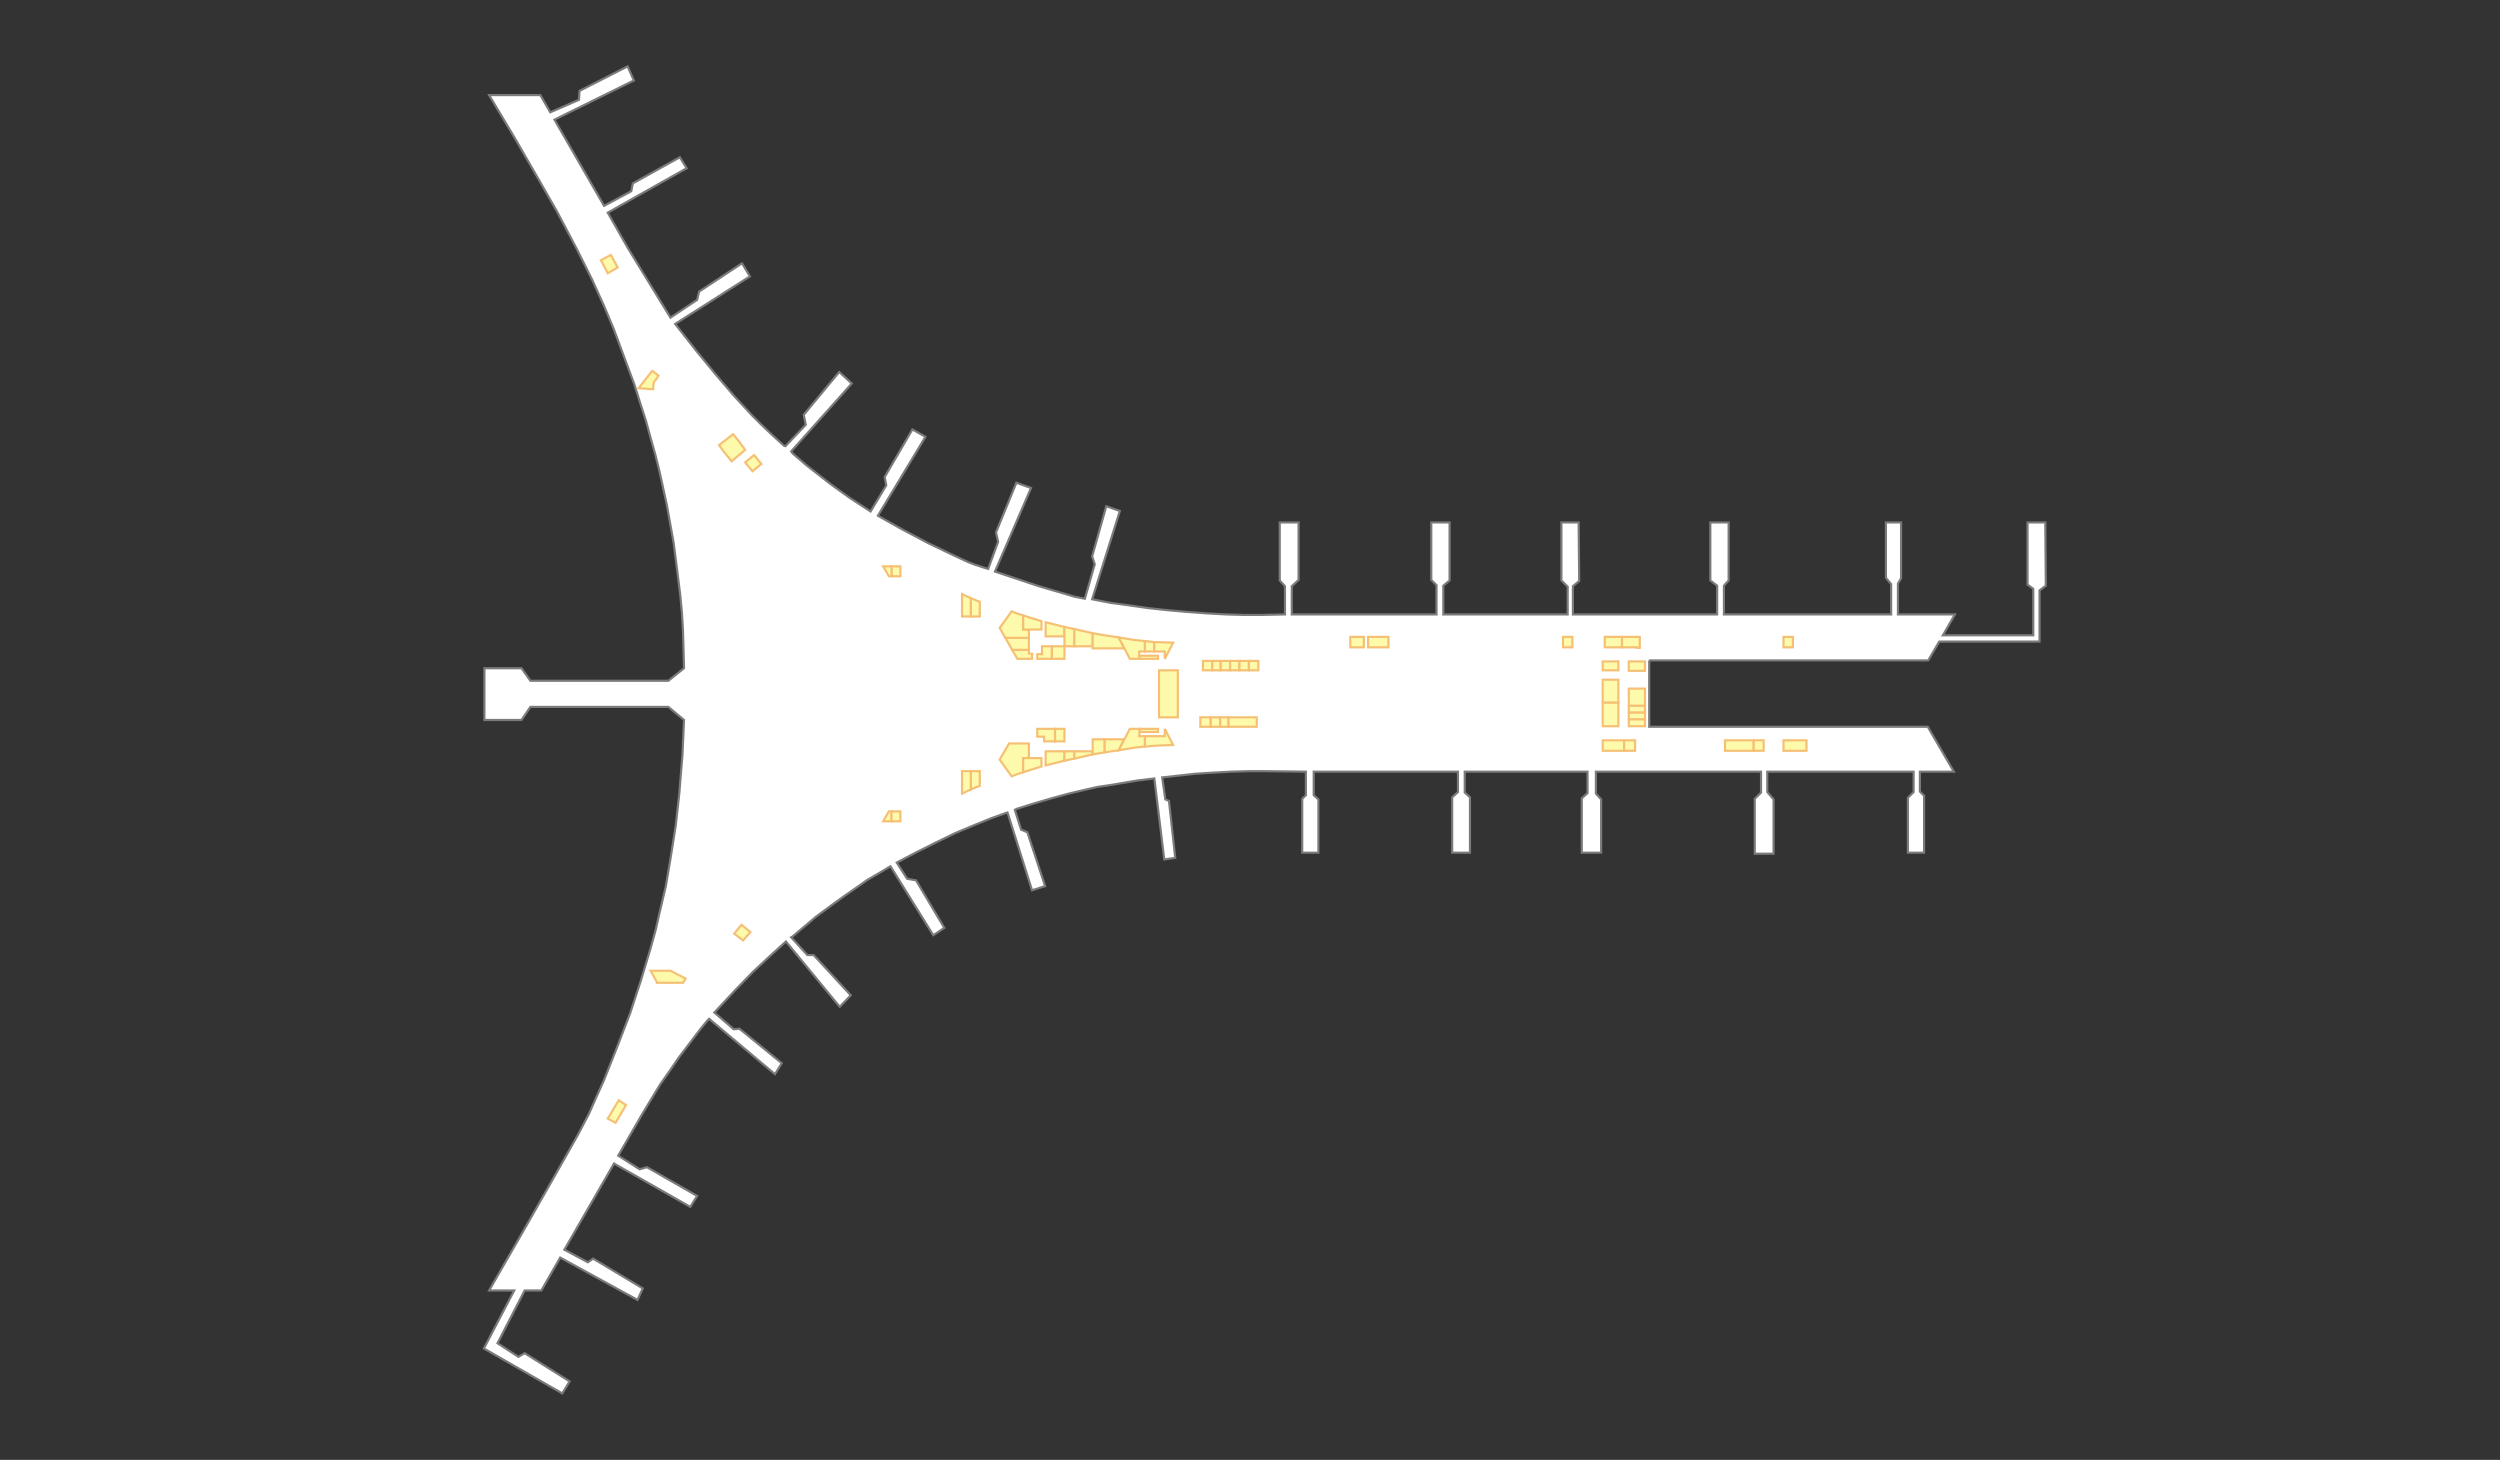 
<svg xmlns="http://www.w3.org/2000/svg" width="1148.258pt" height="670.507pt" viewBox="0 0 1148.258 670.507" enable-background="new 0 0 1148.258 670.507" version="1.1">
	
	<rect x="0" y="0" width="1148.258" height="670.507" fill="#333333" stroke="none"/>
	
	<g id="K3-F3" style="fill:#fff; stroke:#7b7b7b; stroke-width:1px;">
		<path d="     M757.482,303.32L757.482,333.796L885.409,333.796L897.409,354.434L881.808,354.434L881.808,363.552L883.729,365.472     L883.729,391.629L876.288,391.629L876.288,366.432L878.928,363.792L878.928,354.434L811.725,354.434L811.725,363.792     L814.605,367.152L814.605,392.109L805.964,392.109L805.964,366.912L808.844,364.032L808.844,354.434L733,354.434     L733,364.512L735.4,367.152L735.4,391.629L726.52,391.629L726.52,366.672L729.16,364.272L     729.16,354.434L672.757,354.434L672.757,364.032L675.157,366.192L675.157,391.629L666.997,391.629L     666.997,366.192L669.637,363.792L669.637,354.434L603.393,354.434L603.393,365.232L605.553,367.152L     605.553,391.629L598.113,391.629L598.113,366.912L599.793,365.232L599.793,354.434L580.592,354.194L     573.391,354.194L565.471,354.434L556.351,354.914L548.91,355.393L533.789,357.073L535.229,367.152L536.909,367.872     L539.79,394.028L534.749,394.748L530.189,357.553L522.269,358.513L509.308,360.673L504.268,361.393L     498.987,362.593L490.827,364.512L482.907,366.672L474.746,369.072L467.066,371.471L466.106,371.951L468.986,381.07     L471.866,382.27L480.026,406.987L474.026,408.906L462.745,373.151L455.305,375.791L447.625,378.91L438.504,382.75     L429.624,387.069L420.983,391.389L411.863,396.188L416.663,403.627L420.743,404.347L433.704,426.184L428.664,429.544     L408.982,397.868L402.982,401.467L398.422,404.107L394.342,406.987L388.101,411.306L382.101,415.626L374.661,421.145     L363.86,430.264L363.38,430.504L370.82,438.663L373.701,438.663L390.741,457.14L385.701,462.419     L360.98,432.423L353.059,439.622L345.619,446.582L337.699,454.74L328.098,465.059L336.978,472.738L339.619,472.498     L359.06,488.336L355.94,493.375L325.698,467.939L324.738,468.899L321.618,472.738L311.777,485.696L307.697,491.696     L303.137,498.175L294.736,512.093L283.936,530.811L293.776,537.05L297.136,536.09L320.178,549.288L     317.057,554.327L282.015,534.41L259.214,574.005L270.015,579.764L272.415,578.084L295.216,591.763L292.816,597.042     L257.294,577.604L248.654,592.722L240.973,592.722L228.493,616.959L238.093,623.198L240.973,621.519L     261.614,634.477L258.254,639.996L222.252,619.359L236.173,592.722L224.652,592.722L242.173,562.246L256.094,537.77     L265.455,521.212L270.495,511.613L274.095,503.454L277.455,496.015L283.456,480.897L289.456,465.299     L294.496,449.941L298.816,435.543L301.217,426.904L302.657,420.425L305.777,407.227L307.937,394.508L310.337,379.39     L312.017,364.272L312.737,355.393L313.457,346.755L314.177,330.677L306.977,324.677L243.613,324.677L239.533,330.677     L222.492,330.677L222.492,306.92L239.533,306.92L243.613,312.679L306.977,312.679L314.177,306.92L     313.937,297.801L313.697,289.642L313.217,281.483L312.497,273.804L311.537,266.125L310.577,258.446L309.377,249.087     L307.937,241.168L306.257,231.81L304.577,224.131L302.897,216.452L300.977,208.773L298.816,201.094L296.656,193.175     L294.016,185.016L291.376,176.617L287.536,166.298L282.015,151.42L277.695,141.102L271.935,128.383     L264.975,114.465L255.854,97.187L248.174,83.749L236.413,63.352L224.652,43.674L248.174,43.674L252.734,51.593     L265.935,45.834L266.175,41.755L288.256,30.476L291.136,36.955L254.654,54.953L277.455,94.548L289.936,87.829     L290.656,84.229L312.257,72.231L315.377,77.27L279.135,97.667L288.256,113.745L307.937,145.901L320.178,137.742     L321.138,133.902L340.819,120.944L344.419,126.943L310.097,148.781L319.698,161.019L328.578,171.817L     336.978,181.656L345.619,191.015L348.979,194.375L354.259,199.414L360.02,204.693L360.74,204.933L370.1,195.094     L369.14,190.535L385.461,170.858L391.221,176.137L363.38,207.333L364.1,208.293L370.82,214.052     L377.301,219.091L381.621,222.451L390.261,228.69L399.862,234.929L407.062,222.931L406.342,219.091L     419.063,197.254L425.063,200.614L403.222,236.849L404.422,237.569L414.263,243.088L426.503,249.567L438.024,255.087     L444.744,258.206L447.865,259.406L453.865,261.326L458.425,248.847L457.465,244.528L466.826,221.731     L473.546,224.131L456.985,262.526L477.146,269.245L493.467,274.044L498.267,275.004L502.828,259.166L     501.628,255.567L508.108,232.53L514.348,234.689L501.628,275.244L510.268,276.924L517.468,277.884L527.549,279.323     L536.429,280.283L544.59,281.003L554.19,281.723L563.071,282.203L571.231,282.443L579.152,282.443L     590.192,282.203L590.192,269.245L587.792,266.605L587.792,239.969L596.433,239.969L596.433,266.365L593.313,269.245     L593.313,282.203L594.513,282.203L659.796,282.203L659.796,268.765L657.396,266.365L657.396,239.969     L665.797,239.969L665.797,266.605L662.916,269.005L662.916,282.203L720.04,282.203L720.04,269.485     L717.159,266.605L717.159,239.969L725.08,239.969L725.32,266.845L722.44,269.245L722.44,282.203L     788.683,282.203L788.683,269.005L785.563,266.605L785.563,239.969L793.964,239.969L793.964,266.605L     791.803,269.005L791.803,282.203L868.608,282.203L868.608,268.285L866.208,265.405L866.208,239.969L     873.168,239.969L873.168,265.645L871.728,268.045L871.728,282.203L897.889,282.203L892.369,291.802L933.891,291.802     L933.891,270.445L931.251,268.525L931.251,239.969L939.412,239.969L939.652,269.005L936.771,271.164     L936.771,294.681L890.689,294.681L885.649,303.32L757.482,303.32"/>
	</g>
	<g id="K3-F3-Store" style="fill:#fdfaab; stroke:#f5c074; stroke-width:1px;">
			<path id="K3-F3-S001" d="     M276.015,119.504L280.575,117.105L283.696,122.864L279.135,125.504L276.015,119.504z"/>
			<path id="K3-F3-S002" d="     M300.016,178.297L300.016,178.777L299.776,178.777L293.296,178.297L299.536,170.378L300.016,170.618L     302.417,172.537L301.697,173.737L300.256,175.657L300.016,178.297z"/>
			<path id="K3-F3-S003" d="     M342.259,206.613L336.018,211.892L332.178,207.093L330.258,204.453L336.738,199.414L338.899,202.054L     342.259,206.613z"/>
			<path id="K3-F3-S004" d="     M349.699,213.092L345.619,216.452L342.259,212.372L346.339,209.013L349.699,213.092z"/>
			<path id="K3-F3-S005" d="     M344.659,428.104L341.299,431.943L337.219,428.824L340.579,424.744L344.659,428.104z"/>
			<path id="K3-F3-S006" d="     M313.697,451.381L301.697,451.381L301.697,451.141L299.536,447.061L298.816,445.862L300.016,445.862L307.937,445.862     L314.897,449.461L313.937,451.141L313.697,451.381z"/>
			<path id="K3-F3-S007" d="     M279.135,513.773L284.176,505.374L287.536,507.534L282.736,515.692L279.135,513.773z"/>
			<path id="K3-F3-S008" d="     M413.543,264.685L409.462,264.685L409.462,260.126L413.543,260.126L413.543,264.685z"/>
			<path id="K3-F3-S009" d="     M409.462,260.126L409.462,264.685L408.262,264.685L405.622,260.126L409.462,260.126z"/>
			<path id="K3-F3-S010" d="     M445.944,274.764L445.944,283.163L441.864,283.163L441.864,272.844L445.944,274.764z"/>
			<path id="K3-F3-S011" d="     M445.944,283.163L445.944,274.764L450.025,276.444L450.025,283.163L445.944,283.163z"/>
			<path id="K3-F3-S012" d="     M472.586,293.002L461.785,293.002L459.145,288.442L464.666,280.763L467.066,281.723L469.946,282.683L469.946,289.162     L472.586,289.162L472.586,293.002z"/>
			<path id="K3-F3-S013" d="     M469.946,282.683L478.346,285.323L478.346,289.162L469.946,289.162L469.946,282.683z"/>
			<path id="K3-F3-S014" d="     M472.586,296.841L472.586,298.521L464.906,298.521L461.785,293.002L472.586,293.002L472.586,296.841     z"/>
			<path id="K3-F3-S015" d="     M472.586,298.521L472.586,300.201L474.026,300.201L474.026,302.6L467.306,302.6L464.906,298.521     L472.586,298.521z"/>
			<path id="K3-F3-S016" d="     M488.907,287.962L488.907,292.282L480.266,292.282L480.266,285.803L488.907,287.962z"/>
			<path id="K3-F3-S017" d="     M488.907,296.841L488.907,287.962L493.467,288.922L493.467,296.841L488.907,296.841z"/>
			<path id="K3-F3-S018" d="     M493.467,296.841L493.467,288.922L501.868,290.842L501.868,296.841L493.467,296.841z"/>
			<path id="K3-F3-S019" d="     M507.388,297.801L501.868,297.801L501.868,290.842L507.388,291.802L513.868,292.762L516.268,297.801     L507.388,297.801z"/>
			<path id="K3-F3-S020" d="     M523.469,302.6L518.908,302.6L513.868,292.762L521.069,293.962L525.869,294.441L525.869,299.241L     523.229,299.241L523.229,301.161L523.469,302.6z"/>
			<path id="K3-F3-S021" d="     M530.189,294.921L530.189,299.241L525.869,299.241L525.869,294.441L530.189,294.921z"/>
			<path id="K3-F3-S022" d="     M530.189,299.241L530.189,294.921L538.83,295.161L534.989,302.6L534.989,299.241L530.189,299.241z"/>
			<path id="K3-F3-S023" d="     M476.426,300.441L478.586,300.441L478.586,296.841L483.147,296.841L483.147,302.6L476.426,302.6     L476.426,300.441z"/>
			<path id="K3-F3-S024" d="     M484.587,302.6L483.147,302.6L483.147,296.841L484.587,296.841L488.907,296.841L488.907,302.6L484.587,302.6     z"/>
			<path id="K3-F3-S025" d="     M523.469,302.6L523.229,301.161L531.869,301.161L531.869,302.6L523.469,302.6z"/>
			<path id="K3-F3-S026" d="     M626.434,292.522L626.434,297.321L620.194,297.321L620.194,292.522L626.434,292.522z"/>
			<path id="K3-F3-S027" d="     M637.715,292.522L637.715,297.321L628.354,297.321L628.354,292.522L637.715,292.522z"/>
			<path id="K3-F3-S028" d="     M722.2,292.522L722.2,297.321L717.879,297.321L717.879,292.522L722.2,292.522z"/>
			<path id="K3-F3-S029" d="     M741.161,297.321L737.08,297.321L737.08,292.522L741.161,292.522L741.641,292.522L745.001,292.522L745.001,297.321     L741.641,297.321L741.161,297.321z"/>
			<path id="K3-F3-S030" d="     M753.161,292.522L753.161,297.561L751.721,297.561L751.721,297.321L750.281,297.321L745.961,297.321L     745.001,297.321L745.001,292.522L745.961,292.522L750.281,292.522L751.721,292.522L753.161,292.522z"/>
			<path id="K3-F3-S031" d="     M823.485,292.522L823.485,297.321L819.165,297.321L819.165,292.522L823.485,292.522z"/>
			<path id="K3-F3-S032" d="     M556.831,307.88L552.51,307.88L552.51,303.56L556.831,303.56L556.831,307.88z"/>
			<path id="K3-F3-S033" d="     M560.671,307.88L556.831,307.88L556.831,303.56L560.671,303.56L560.671,307.88z"/>
			<path id="K3-F3-S034" d="     M564.991,307.88L560.671,307.88L560.671,303.56L564.991,303.56L564.991,307.88z"/>
			<path id="K3-F3-S035" d="     M569.311,307.88L564.991,307.88L564.991,303.56L569.311,303.56L569.311,307.88z"/>
			<path id="K3-F3-S036" d="     M573.631,307.88L569.311,307.88L569.311,303.56L573.631,303.56L573.631,307.88z"/>
			<path id="K3-F3-S037" d="     M577.952,307.88L573.631,307.88L573.631,303.56L577.952,303.56L577.952,307.88z"/>
			<path id="K3-F3-S038" d="     M540.99,329.477L532.349,329.477L532.349,322.998L532.349,315.079L532.349,307.88L540.99,307.88L540.99,315.079     L540.99,322.998L540.99,329.477z"/>
			<path id="K3-F3-S039" d="     M552.51,333.796L551.31,333.796L551.31,329.477L552.51,329.477L556.111,329.477L556.111,333.796     L552.51,333.796L552.51,333.796z"/>
			<path id="K3-F3-S040" d="     M557.071,333.796L556.111,333.796L556.111,329.477L557.071,329.477L560.431,329.477L560.431,333.796     L557.071,333.796z"/>
			<path id="K3-F3-S041" d="     M561.391,333.796L560.431,333.796L560.431,329.477L561.391,329.477L564.271,329.477L564.271,333.796     L561.391,333.796z"/>
			<path id="K3-F3-S042" d="     M569.551,333.796L564.271,333.796L564.271,329.477L569.551,329.477L577.232,329.477L577.232,333.796     L569.551,333.796z"/>
			<path id="K3-F3-S043" d="     M743.321,307.88L736.12,307.88L736.12,303.8L743.321,303.8L743.321,307.88z"/>
			<path id="K3-F3-S044" d="     M743.321,322.758L736.12,322.758L736.12,312.199L743.321,312.199L743.321,322.758z"/>
			<path id="K3-F3-S045" d="     M743.321,333.556L736.12,333.556L736.12,324.198L736.12,322.758L743.321,322.758L743.321,324.198L743.321,333.556     z"/>
			<path id="K3-F3-S046" d="     M755.561,308.12L748.121,308.12L748.121,303.8L755.561,303.8L755.561,308.12z"/>
			<path id="K3-F3-S047" d="     M755.561,324.198L748.121,324.198L748.121,316.279L755.561,316.279L755.561,324.198z"/>
			<path id="K3-F3-S048" d="     M755.561,327.317L748.121,327.317L748.121,324.198L755.561,324.198L755.561,327.317z"/>
			<path id="K3-F3-S049" d="     M755.561,330.437L748.121,330.437L748.121,327.317L755.561,327.317L755.561,330.437z"/>
			<path id="K3-F3-S050" d="     M748.121,330.437L755.561,330.437L755.561,333.556L748.121,333.556L748.121,330.437z"/>
			<path id="K3-F3-S051" d="     M409.462,377.231L405.622,377.231L408.262,372.671L409.462,372.671L409.462,377.231z"/>
			<path id="K3-F3-S052" d="     M413.543,372.671L413.543,377.231L409.462,377.231L409.462,372.671L413.543,372.671z"/>
			<path id="K3-F3-S053" d="     M445.944,362.593L441.864,364.512L441.864,354.194L445.944,354.194L445.944,362.593z"/>
			<path id="K3-F3-S054" d="     M445.944,362.593L445.944,354.194L450.025,354.194L450.025,360.913L445.944,362.593z"/>
			<path id="K3-F3-S055" d="     M479.546,340.515L479.546,338.356L476.426,338.356L476.426,334.756L484.587,334.756L484.587,340.515L479.546,340.515     z"/>
			<path id="K3-F3-S056" d="     M488.907,340.515L484.587,340.515L484.587,334.756L488.907,334.756L488.907,340.515z"/>
			<path id="K3-F3-S057" d="     M469.946,354.674L467.066,355.633L464.666,356.593L459.145,348.914L463.465,341.475L472.586,341.475L472.586,348.194     L469.946,348.194L469.946,354.674z"/>
			<path id="K3-F3-S058" d="     M469.946,354.674L469.946,348.194L478.346,348.194L478.346,352.034L469.946,354.674z"/>
			<path id="K3-F3-S059" d="     M488.907,349.394L480.266,351.554L480.266,345.075L488.907,345.075L488.907,349.394z"/>
			<path id="K3-F3-S060" d="     M488.907,345.075L493.467,345.075L493.467,348.434L488.907,349.394L488.907,345.075z"/>
			<path id="K3-F3-S061" d="     M493.467,345.075L501.868,345.075L501.868,346.515L493.467,348.434L493.467,345.075z"/>
			<path id="K3-F3-S062" d="     M507.388,339.556L507.388,345.555L501.868,346.515L501.868,339.556L507.388,339.556z"/>
			<path id="K3-F3-S063" d="     M507.388,339.556L516.268,339.556L513.868,344.595L507.388,345.555L507.388,339.556z"/>
			<path id="K3-F3-S064" d="     M523.469,334.756L523.469,336.196L523.229,338.116L525.869,338.116L525.869,342.915L521.069,343.395L513.868,344.595     L518.908,334.756L523.469,334.756z"/>
			<path id="K3-F3-S065" d="     M534.989,334.756L538.83,342.195L531.629,342.435L525.869,342.915L525.869,338.116L534.989,338.116L     534.989,334.756z"/>
			<path id="K3-F3-S066" d="     M523.469,334.756L531.869,334.756L531.869,336.196L523.469,336.196L523.469,334.756z"/>
			<path id="K3-F3-S067" d="     M738.521,344.835L736.12,344.835L736.12,340.035L738.521,340.035L740.921,340.035L743.561,340.035     L745.961,340.035L745.961,344.835L743.561,344.835L740.921,344.835L738.521,344.835z"/>
			<path id="K3-F3-S068" d="     M751.001,344.835L745.961,344.835L745.961,340.035L751.001,340.035L751.001,344.835z"/>
			<path id="K3-F3-S069" d="     M805.484,344.835L792.283,344.835L792.283,340.035L805.484,340.035L805.484,344.835z"/>
			<path id="K3-F3-S070" d="     M810.044,344.835L805.484,344.835L805.484,340.035L810.044,340.035L810.044,344.835L810.044,344.835     z"/>
			<path id="K3-F3-S071" d="     M829.726,344.835L823.485,344.835L819.165,344.835L819.165,340.035L823.485,340.035L829.726,340.035L829.726,344.835     z"/>
	</g>
</svg>